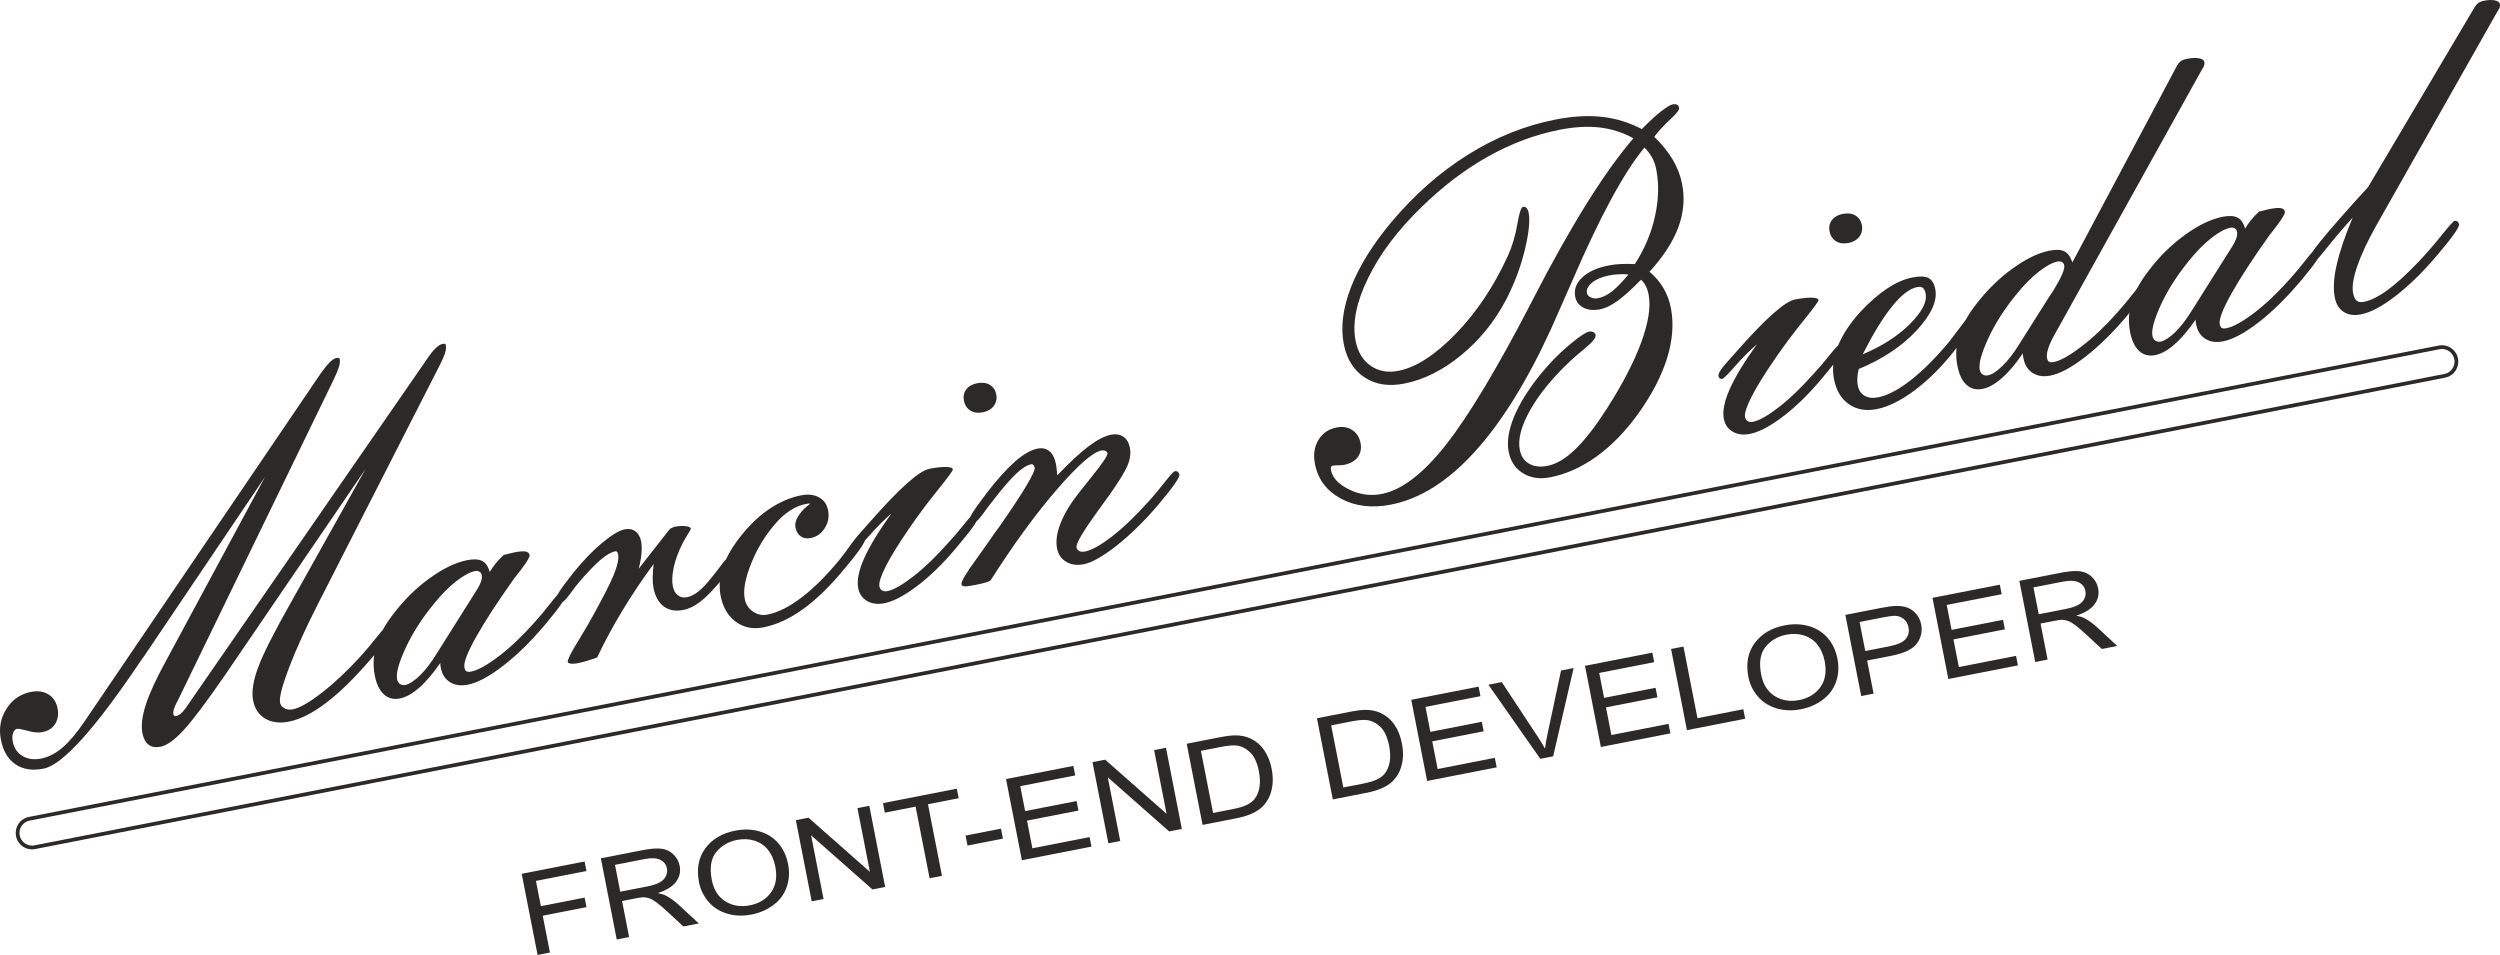 <?xml version="1.0" encoding="UTF-8"?>
<!DOCTYPE svg PUBLIC "-//W3C//DTD SVG 1.1//EN" "http://www.w3.org/Graphics/SVG/1.1/DTD/svg11.dtd">
<!-- Creator: CorelDRAW 2017 -->
<svg xmlns="http://www.w3.org/2000/svg" xml:space="preserve" width="165.88mm" height="63.364mm" version="1.1" style="shape-rendering:geometricPrecision; text-rendering:geometricPrecision; image-rendering:optimizeQuality; fill-rule:evenodd; clip-rule:evenodd"
viewBox="0 0 21521.19 8220.77"
 xmlns:xlink="http://www.w3.org/1999/xlink">
 <defs>
  <style type="text/css">
   <![CDATA[
    .str0 {stroke:#2B2A29;stroke-width:32.43;stroke-miterlimit:22.926}
    .fil1 {fill:none}
    .fil0 {fill:#2B2A29;fill-rule:nonzero}
   ]]>
  </style>
 </defs>
 <g id="Warstwa_x0020_1">
  <g id="_849795056">
   <path class="fil0" d="M2282.26 4104.38l-1046.84 1551.68 -19.03 25.73c-396.79,591.48 -677.07,902.89 -841.38,935.03 -97.4,19.06 -177.57,6.54 -241.87,-37.29 -64.3,-43.84 -106.24,-114.05 -125.29,-211.45 -19.06,-97.4 -3.32,-185.77 47.2,-265.14 49.73,-79.88 120.63,-128.84 210.75,-146.46 59.62,-11.66 110.58,-4.44 151.37,21.29 41.33,24.94 67.91,65.83 78.79,121.49 9.85,50.34 2.66,94.41 -20.94,132.04 -23.6,37.64 -59.58,61.19 -108.6,70.77 -35.11,6.88 -77.74,3.52 -127.33,-10.86 -49.46,-13.71 -80.15,-19.41 -92.09,-17.07 -15.22,2.97 -27.32,14.98 -34.17,36.26 -7.63,20.76 -8.26,45.64 -2.7,74.15 10.89,55.65 38.91,96.94 83.31,123.34 45.16,26.93 98.87,34.32 161.16,22.13 62.94,-12.31 124.78,-44.36 184.31,-95.22 60.06,-51.65 124.2,-128.17 192.96,-230.35l2002.45 -2950.68c7.6,-10.43 17.18,-24.68 28.37,-41.32 57.15,-80.66 100.9,-124.29 132.02,-130.37 9.95,-1.95 17.49,-2.05 21.98,-0.18 4.5,1.87 7.27,5.46 8.17,10.09 3.37,17.23 0.62,38.4 -6.62,64.58 -7.94,26.31 -22.25,62.15 -43.23,106.14l-1350.6 2780.52c-1.06,1.58 -2.66,3.96 -4.79,7.14 -21.64,44.14 -31.16,76.26 -27.28,96.14 1.43,7.29 3.92,12.99 7.08,15.11 3.3,2.8 8.99,3.75 16.28,2.32 14.57,-2.85 27.04,-9.42 39,-18.63 11.16,-9.76 25.92,-25.7 42.83,-48.28l2053.65 -2970.31c3.74,-5.57 10.66,-15.85 20.25,-30.11 55.96,-83.19 101.44,-128.52 136.55,-135.4 10.6,-2.08 17.36,-2.71 21.72,-1.49 4.36,1.21 7.25,5.45 8.42,11.4 3.37,17.23 1.83,37.48 -5.15,61.56 -6.19,24.6 -21.3,59.87 -44.67,105.72l-1047.63 2053.99c-108.94,213.24 -193.01,398.91 -252.99,556.48 -59.99,157.57 -85.16,257.42 -76.74,300.49 4.02,20.54 16.14,36.74 37.53,47.68 20.88,11.74 44.82,14.63 71.98,9.33 58.3,-11.4 141.26,-58.59 249.4,-142.35 108.12,-83.75 219.65,-188.8 334.7,-314.49 42.97,-47.61 89.82,-103.56 141.2,-167.95 51.38,-64.39 82.63,-98.03 94.55,-100.37 8.63,-1.69 17.22,0.08 23.81,5.67 7.27,5.46 12.14,12.77 14.21,23.35 4.8,24.53 -52.09,106.5 -170.11,245.16l-21.42 24.14c-134.38,156.98 -260.28,279.98 -378.24,369.78 -117.28,89.66 -224.36,143.63 -321.77,162.68 -80.17,15.69 -147.9,6.93 -203.78,-25.49 -55.33,-33.2 -90.21,-84.85 -104.21,-156.4 -14.13,-72.23 -0.21,-166.43 41.97,-281.31 42.2,-114.88 134.73,-299.44 278.93,-553.97l647.72 -1158.53 -1215.03 1781.99c-152.26,220.34 -267.85,375.01 -347.13,462.07 -79.82,87.85 -147.28,136.81 -202.93,147.7 -43.06,8.42 -77.21,2.71 -103.06,-16.98 -25.87,-19.71 -44.14,-53.28 -53.21,-99.67 -12.7,-64.92 -2.57,-146.71 29.1,-245.08 31.8,-97.71 88.18,-220.87 169.32,-368.82l857.8 -1593.12zm1476.32 1523.15l354.3 -562.51c12.93,-21.8 22.68,-42.28 29.13,-62.11 6.31,-20.5 7.71,-37.97 4.59,-53.88 -2.45,-12.58 -9.17,-22.28 -19.88,-27.75 -10.17,-6.27 -23.53,-7.77 -38.77,-4.79 -44.4,8.68 -98.42,38.51 -163.51,89.08 -64.29,51.09 -127.97,115.82 -191.07,194.21 -102.62,126 -183.78,252.64 -242.18,379.63 -58.4,126.99 -82.86,216.38 -72.76,268.07 3.63,18.54 11.78,32.08 25.12,40.49 13.47,9.06 28.41,11.64 44.98,8.39 35.12,-6.86 77.19,-34.35 126.39,-81.81 49.05,-48.12 96.72,-110.41 143.65,-187.02zm31.97 79.06c-63.27,91.48 -123.56,163.12 -182.41,213.84 -58.75,51.39 -113.95,82.14 -165.64,92.24 -54.33,10.64 -100.61,-0.95 -138.34,-35.52 -37.72,-34.59 -63.44,-88.72 -77.82,-162.26 -16.98,-86.8 -12.65,-173.63 13.54,-261.31 25.66,-86.87 74.89,-176.3 146.92,-268.81 91.87,-121.16 196.23,-224.12 313.23,-308.22 116.34,-83.98 224.59,-135.43 322.65,-154.61 55.66,-10.89 98.82,-8.32 128.68,7.16 29.85,15.49 51.83,46.97 64.6,94.67 14.4,-24.83 31.73,-48.85 51.56,-74.06 19.97,-24.53 42.71,-48.94 69.02,-72.65 10.61,-2.08 25.71,-5.72 44.67,-10.81 18.95,-5.07 33.39,-8.59 42.01,-10.28 45.72,-8.94 78.83,-11.99 99.47,-8.46 20.51,2.88 32.91,13.51 36.16,30.07 3.1,15.91 -20.11,55.53 -69.23,120.87 -26.89,34.83 -48.33,62.42 -64.3,82.75 -141.45,198.25 -249.8,365.29 -325.84,500.55 -76.05,135.25 -109.77,223.03 -101.61,264.77 3.24,16.55 8.89,27.83 17.33,32.38 8.59,5.19 22.48,5.9 41.7,2.15 56.98,-11.14 135.81,-54.76 237.02,-131.66 100.56,-76.77 203.85,-174.71 309.21,-293.68 44.16,-48.54 90.88,-105.15 140.39,-168.49 49.52,-63.34 80.24,-96.18 91.52,-98.38 9.26,-1.82 17.22,0.06 24.47,5.54 7.12,4.79 11.47,12.88 13.54,23.48 4.53,23.18 -53.95,107.54 -175.98,253.87l-8.39 9.89c-121.22,143.4 -241.41,260.46 -359.75,351.72 -118.36,91.25 -219.34,144.71 -302.15,160.92 -59.63,11.66 -110.58,4.42 -152.85,-21.71 -41.59,-26.26 -68.16,-67.15 -79.05,-122.8 -2.21,-11.27 -4.02,-20.54 -4.39,-25.96 -0.51,-6.11 -0.35,-12.33 0.06,-17.22zm1969.14 -1144.62c1.88,-4.49 7.19,-8.96 17.14,-14.35 9.95,-5.38 19.51,-9.33 29.84,-12.73 35.78,-7.01 67.71,-9.11 95.23,-5.55 27.53,3.57 42.58,10.24 44.53,20.19 1.04,5.29 -7.9,22.87 -26.83,52.71 -18.93,29.83 -34.26,56.92 -46.15,80.57 -35.65,70.94 -60.3,138.35 -73.95,202.26 -13.64,63.88 -16.11,118.02 -7.3,163.08 6.6,33.8 20.54,59.26 43.11,76.17 21.9,17.05 47.82,22.98 77.65,17.15 32.45,-6.34 65.62,-23.16 98.97,-49.64 34,-26.6 73.25,-68.66 118.52,-125.67 19.95,-24.55 44.18,-55.41 72.54,-93.3 34.24,-46.6 56.85,-71.65 68.11,-73.86 10.6,-2.08 19.2,-0.32 25.66,4.61 5.67,4.4 10.79,13.03 14.32,24.03 2.34,11.92 -2.1,27.92 -12.65,47.87 -11.08,20.75 -35.43,54.4 -74.83,102.7 -77.86,94.33 -142.49,161.32 -192.7,200.03 -50.21,38.71 -99.83,62.86 -148.85,72.45 -67.59,13.22 -123.29,2.79 -168.3,-30.36 -44.47,-33.95 -74.04,-86.64 -88.3,-159.53 -5.05,-25.84 -7.56,-56.29 -6.89,-91.52 0.67,-35.21 3.62,-72.94 8.56,-114.49 -96.28,130.28 -185.81,263.36 -267.41,398.33 -81.61,134.97 -154.87,270.38 -219.66,406.86 -32.76,11.91 -63.11,21.98 -91.09,30.2 -27.96,8.23 -53.54,14.61 -76.73,19.14 -24.52,4.8 -44.25,5.9 -59.86,3.45 -14.96,-2.57 -23.4,-7.11 -24.96,-15.06 -3.37,-17.23 24.81,-73.64 83.73,-169.79 35.07,-59.81 64.27,-107.49 86.67,-144.21 111.93,-198 185.35,-339.62 221.05,-424.34 35.57,-85.38 49.63,-147.28 42.1,-185.71 -2.34,-11.94 -5.23,-19.62 -9.45,-23.6 -4.22,-4 -9.24,-5.09 -15.85,-3.79 -33.8,6.62 -74.68,29.75 -122.51,70.06 -47.83,40.31 -108.47,103.08 -181.52,186.84 -21.82,25.6 -48.19,59.64 -79.08,102.14 -37.95,52.14 -64.29,79.3 -78.87,82.15 -9.93,1.95 -19.32,-0.34 -27.91,-5.54 -8.72,-5.86 -13.71,-13.83 -15.79,-24.43 -2.45,-12.58 6.79,-35.72 27.83,-68.74 21.07,-33.01 60.34,-85.41 117.18,-157.06 82.93,-103.57 165.77,-189.95 248.68,-258.45 82.9,-68.49 147.55,-107.28 193.93,-116.35 36.44,-7.12 67.13,-1.43 92.08,17.07 24.94,18.51 41.63,47.58 49.16,86 5.57,28.49 6.75,62.65 3.27,101.17 -2.67,39.04 -11.07,84.03 -23.86,134.68l261.44 -333.87zm1216.53 -226.95c-4.89,-0.42 -11.12,-0.57 -17.87,0.06 -6.76,0.64 -16.04,2.45 -29.3,5.03 -40.41,7.91 -81,25.47 -123.87,52.44 -42.22,26.83 -83.42,62.4 -122.93,106.58 -93.92,107.11 -165.78,225.05 -216.38,353.27 -51.25,128.35 -69.41,228.89 -54.91,303.1 9.07,46.37 32.76,83.02 70.92,109.27 38.14,26.25 79.69,34.63 124.73,25.82 90.78,-17.76 189.08,-67.26 295.62,-148.63 106.53,-81.37 215.82,-190.81 328.55,-328.42 29.28,-36.68 63.64,-82.6 102.4,-137.67 44.07,-59.51 71.75,-90.39 84.99,-92.98 9.28,-1.82 17.2,0.08 24.47,5.54 7.14,4.79 11.47,12.9 13.54,23.48 3.23,16.57 -9.87,48.03 -38.79,93.58 -29.72,45.03 -75.25,104.14 -136.07,176.58 -125.37,153.84 -246.48,273.17 -363.36,357.92 -116.21,84.64 -231.62,138.19 -346.91,160.73 -90.77,17.75 -169.61,1.53 -237.19,-48.54 -67.58,-50.07 -110.95,-124.13 -130.13,-222.19 -17.5,-89.46 -7.45,-182.21 30.29,-277.65 37.74,-95.42 103.97,-196.44 198.55,-303.68 68.92,-76.77 143.32,-139.46 222.58,-187.99 79.24,-48.52 159.62,-80.75 241.11,-96.69 60.3,-11.79 111.64,-6.01 154.04,17.35 42.4,23.35 68.2,60.26 78.18,111.28 10.89,55.65 1.66,106.98 -28.45,153.47 -29.33,47 -69.83,75.56 -121.51,85.67 -33.8,6.62 -62.24,1.87 -85.46,-14.92 -23.11,-16.11 -38.36,-41.33 -44.97,-75.13 -6.1,-31.12 1.86,-64.34 24.38,-100.39 22.54,-36.04 57.51,-71.77 103.73,-106.27zm1321.39 -886.52c-7.12,-36.44 -0.36,-68.72 20.42,-96.16 20.76,-27.47 52.35,-45.33 94.09,-53.49 42.4,-8.29 79.06,-3.78 108.64,13.83 29.58,17.61 47.99,44.94 55.13,81.39 7.51,38.43 0.36,72.16 -20.95,100.41 -21.29,28.26 -52.75,46.78 -93.83,54.81 -43.06,8.42 -79.18,3.11 -108.24,-15.28 -29.05,-18.4 -47.73,-47.08 -55.26,-85.5zm-623.73 971.55c-64.05,55.88 -127.35,119.17 -189.2,189.73 -61.87,70.57 -98.84,106.7 -110.1,108.9 -7.95,1.56 -15.09,0.21 -21.43,-4.07 -5.55,-3.72 -9.5,-9.82 -11.05,-17.79 -4.01,-20.54 14.27,-53.69 54.18,-99.33l1.6 -2.37 102.05 -114.88c124.39,-141.27 227.98,-248.22 310.63,-321.49 82.01,-73.13 145.48,-114.43 189.86,-123.11 58.3,-11.4 106.13,-16.63 142.79,-15.56 37.21,0.29 57.18,7.38 59.63,19.98 1.82,9.28 -41.59,68.67 -129.58,178.07 -88.64,109.51 -169.32,217.48 -242.6,324.67 -93.26,135.18 -161.12,245.44 -204.38,330.26 -43.13,85.49 -62.03,143.53 -55.93,174.67 3.23,16.57 11.13,28.79 22.74,35.44 12.42,7.2 27.91,8.99 45.8,5.5 54.32,-10.63 129.84,-53.61 225.89,-128.81 96.69,-75.33 196.15,-171.83 299.78,-289.08 40.97,-43.77 85.81,-95.9 133.86,-156.19 47.51,-59.51 76.51,-90.64 85.12,-92.32 7.94,-1.56 15.23,0.47 22.48,5.92 7.25,5.47 11.34,12.23 12.77,19.51 4.92,25.18 -44.12,98.06 -148.03,220.88l-35.55 43.41c-110.85,133.13 -222.8,243.08 -335.3,329.06 -113.17,86.11 -208.57,136.42 -287.42,151.85 -56.98,11.14 -106.33,4.97 -148.2,-19.18 -41.21,-24.26 -67,-61.17 -76.6,-110.21 -12.96,-66.26 4.62,-152.24 51.93,-258.49 47.33,-106.24 125.44,-234.35 234.26,-384.96zm852.48 577.57c-10.5,6.18 -25.22,11.81 -42.72,17.29 -17.49,5.49 -47.71,12.78 -90.78,21.2 -43.72,8.56 -73.94,12.4 -89.27,11.26 -16.02,-0.99 -24.61,-6.18 -26.69,-16.79 -4.54,-23.18 39.87,-98.6 133.35,-225.56 62.21,-86.47 112.82,-158.27 151.2,-215.32l38.74 -51.6c212.07,-304.95 314.09,-476.25 306.83,-513.35 -3.66,-11.66 -7.86,-19.1 -12.87,-23.61 -5.01,-4.53 -9.51,-6.4 -14.82,-5.36 -36.44,7.12 -79.44,33.42 -128.9,79.54 -49.44,46.14 -116.91,123.32 -201.43,232.7 -21.58,26.93 -47.26,60.85 -77.09,101.77 -38.9,54.37 -66.17,83.8 -81.4,86.78 -9.28,1.82 -17.88,0.04 -26.47,-5.15 -8.58,-5.2 -13.44,-12.51 -15.13,-21.12 -3.63,-18.54 32.36,-77.18 108.51,-176.69 15.85,-20.98 28.49,-37.21 36.37,-49.75 90.65,-116.8 171.41,-206.88 243.57,-270.53 72.28,-62.96 137.19,-100.44 194.17,-111.59 41.08,-8.03 75.6,-0.34 102.78,22.55 27.83,22.77 46.47,61.77 57.1,116.09 1.82,9.29 3.23,20.01 4.5,33.52 1.13,12.84 3.57,32.32 5.72,57.36 110.36,-114.46 201.15,-198.94 273.27,-252.25 71.33,-53.87 135.15,-86.3 190.79,-97.19 41.08,-8.03 76.68,-1.92 105.32,17.93 28.65,19.85 47.19,51.31 55.48,93.71 9.2,47.03 2.63,97.85 -19.71,152.44 -22.34,54.58 -75.55,141.34 -160.24,260.4 -22.12,31.16 -54.22,74.59 -95.36,131.48 -128.92,177.92 -190.26,282.79 -184.18,313.94 2.72,13.91 11.01,24.66 24.11,31.75 13.6,6.28 29.75,7.93 49.63,4.03 56.97,-11.14 134.49,-54.5 233.71,-131.01 98.56,-76.36 200.52,-174.05 306.56,-293.16 45.47,-48.79 92.85,-105.53 142.38,-168.88 49.52,-63.33 79.58,-96.05 91.51,-98.37 9.28,-1.82 16.54,0.19 22.9,4.46 6.46,4.93 11.46,12.9 15.11,24.56 4.53,23.18 -53.95,107.54 -175.03,251.6l-7.73 9.78c-120.42,140.49 -239.94,257.43 -357.9,350.66 -118.76,92.71 -212.2,146.07 -282.43,159.81 -58.29,11.4 -108.45,4.7 -151.25,-20.64 -42.79,-25.33 -68.97,-64.23 -79.08,-115.92 -12.18,-62.27 -1.56,-134.53 30.97,-217.94 32.66,-82.73 86.25,-170.96 160.8,-264.64 23.56,-30.75 55.65,-70.73 97.16,-122.19 100.24,-124.16 148.86,-195.59 145.36,-213.49 -1.82,-9.26 -8,-16.32 -18.45,-20.46 -9.9,-4.94 -21.82,-6.05 -34.41,-3.58 -74.21,14.52 -201.65,126.11 -382.87,335.6 -181.87,209.62 -372.18,471.1 -571.7,783.91zm5492.65 -2635.24c-28.71,-2.63 -56.93,-2.63 -84.2,-1.41 -27.28,1.21 -54.83,4.54 -83.33,10.11 -60.95,11.92 -109.89,32.5 -145.5,61.48 -36.13,29.78 -50.95,59.49 -44.86,90.64 3.11,15.91 14.44,28.13 33.34,36.82 19.68,9.21 40.06,11.42 61.92,7.14 40.43,-7.9 80.62,-27.47 120.61,-58.67 40.52,-32.01 87.47,-80.4 142.03,-146.1zm137.15 -1092.38c-176.33,213.33 -383.57,595.76 -621.57,1147.92 -79.95,182.11 -140.91,320.61 -183.01,414.84 -207.41,451.92 -426.69,804.37 -657.74,1058.01 -231.07,253.63 -471.21,404.47 -719.66,453.06 -164.31,32.15 -308.03,14.86 -431.15,-51.87 -122.98,-66.06 -197.49,-165.68 -223.28,-297.52 -15.43,-78.84 -5.47,-147.51 29.19,-205.88 34.68,-58.38 86.74,-94.7 156.3,-108.31 53,-10.37 98.39,-3.43 135.62,21.61 37.9,24.92 61.7,62.22 71.3,111.26 9.33,47.69 0.8,88.57 -24.22,122.37 -25.7,33.9 -66.05,56.24 -119.71,66.74 -9.28,1.82 -24.91,2.82 -46.89,2.98 -21.96,0.18 -38.92,1.43 -50.86,3.76 -7.02,2.75 -11.68,7.1 -13.29,12.91 -1.62,5.83 -1.13,15.36 1.34,27.96 12.57,64.26 64.49,118.76 155.14,163.64 90.64,44.86 184.59,57.45 281.33,38.52 172.25,-33.69 355.97,-174.19 551.64,-422.28 195.01,-247.96 440.62,-655.77 734.7,-1223.71l10.42 -20.62c328.94,-639.43 619.01,-1104.78 869.68,-1395.25 -93.13,-50.59 -190.57,-81.05 -291.95,-92.87 -102.03,-11.69 -216.31,-5.15 -342.86,19.6 -210.02,41.08 -414.52,117.54 -614.25,228.83 -200.27,112.09 -391.93,257.6 -575.54,437.27 -204.74,198.27 -357.59,401.52 -459.22,609.88 -101.78,207.71 -138.02,388.15 -108.07,541.19 18.66,95.41 61.51,166.82 129.23,214.11 67.72,47.29 147.63,61.92 239.72,43.92 151.73,-29.68 316.63,-136.23 494.55,-320.31 178.6,-184.2 327.57,-407.33 447.03,-668.71 38.36,-85.24 65.23,-176.47 81.53,-272.53 16.17,-96.72 32.53,-146.68 49.09,-149.93 11.92,-2.34 21.56,1.27 30.27,10.59 8.58,8.64 14.61,21.9 17.84,38.47 13.48,68.89 2.7,175.58 -32.33,320 -34.9,145.1 -88.2,287.61 -160.44,428.31 -98.64,188.51 -227.73,347.91 -387.18,478.83 -158.76,130.82 -323.01,212.46 -491.3,245.39 -133.19,26.05 -246.7,8.36 -340.59,-53.08 -94,-62.09 -153.97,-157.69 -179.25,-286.88 -28.63,-146.42 -7.55,-309.45 62.33,-490.27 70.01,-180.17 186.25,-366.63 347.27,-559.79 198.67,-236.28 418.08,-429.85 658.36,-580.04 240.81,-150.98 492.14,-251.72 753.85,-302.92 148.41,-29.04 283.09,-36.81 402.72,-23.07 119.5,13.09 233.09,48.65 341.15,105.24 61.3,-62.88 115.4,-113.37 163.1,-150.91 47.69,-37.52 81.54,-57.9 102.08,-61.92 15.91,-3.1 28.46,-2.13 37.73,2.95 9.77,4.28 15.69,13.43 18.28,26.69 3.23,16.57 -21.93,49.69 -75.62,98.72 -53.57,49.69 -100.12,100.07 -138.46,150.23 67.91,65.82 120.85,132.5 159.89,198.48 39.04,65.97 65.75,135.72 79.88,207.93 24.24,123.9 13.52,248.45 -32.28,372.97 -46.49,124.65 -128.84,252.21 -248.42,382.91 50.26,42.45 90.45,89.62 120.42,140.86 29.97,51.22 51.3,107.59 63.49,169.88 26.04,133.16 15.5,276.24 -31.49,429.9 -47.65,153.77 -129.88,313.63 -248.15,479.15 -108.68,151.28 -227.69,274.31 -357.19,368.42 -129.61,93.45 -263.6,154.07 -402.06,181.14 -89.46,17.5 -167.39,5.9 -233.82,-34.74 -66.43,-40.66 -107.48,-102.81 -123.67,-185.62 -16.46,-84.15 -1.35,-182.72 44.55,-296.26 46.42,-114.34 122.27,-236.48 226.76,-366.98 79.32,-97.38 161.89,-181.63 247.59,-253.43 86.25,-72.58 144,-111.41 173.82,-117.23 13.9,-2.72 26.61,-1.08 36.64,4.53 10.57,4.81 17.16,13.84 19.36,25.1 4.41,22.52 -26.6,60.93 -92.37,115.05 -52.21,42.55 -95.12,79.83 -127.69,110.29 -152.08,143.95 -266.41,283.93 -343.51,420.77 -77.1,136.84 -107.11,250.71 -89.49,340.82 10.89,55.65 37.33,95.88 80,120.55 42.66,24.68 95.46,30.84 159.06,18.41 76.2,-14.91 155.7,-62.09 237.86,-141.45 82.83,-79.49 173.47,-196.28 272.12,-349.71 135.94,-212.32 234.72,-403.62 297.14,-573.37 62.29,-170.4 82.98,-307.21 62.64,-411.22 -5.58,-28.5 -13.8,-53.02 -24.7,-73.59 -10.24,-20.71 -24.07,-38.64 -40.57,-52.6 -81.37,83.32 -149.29,144.06 -202.94,182.76 -53.66,38.7 -103.27,62.86 -148.33,71.67 -55.65,10.89 -103.3,6.45 -142.93,-13.31 -39.65,-19.76 -63.74,-51.51 -72.03,-93.92 -12.18,-62.27 7.91,-117.8 60.82,-167.36 52.91,-49.56 129.44,-83.79 229.48,-103.36 31.15,-6.08 64.79,-9.93 101.61,-11.61 36.82,-1.7 77.32,-2.06 121.8,0.25 83.84,-130.58 141.08,-266.98 172.8,-410.77 31.85,-143.13 35.74,-278.03 10.99,-404.57 -7.4,-37.77 -18.64,-70.64 -34.67,-99.85 -16.04,-29.2 -38.27,-58.55 -66.76,-88.05zm1593.17 720.9c-7.14,-36.44 -0.38,-68.71 20.41,-96.16 20.77,-27.45 52.35,-45.33 94.09,-53.49 42.41,-8.29 79.06,-3.78 108.64,13.84 29.59,17.59 48,44.94 55.13,81.39 7.52,38.42 0.36,72.16 -20.94,100.39 -21.3,28.26 -52.76,46.78 -93.84,54.81 -43.06,8.43 -79.18,3.13 -108.24,-15.28 -29.05,-18.38 -47.73,-47.07 -55.24,-85.5zm-623.75 971.57c-64.05,55.88 -127.34,119.15 -189.2,189.72 -61.86,70.58 -98.84,106.71 -110.08,108.9 -7.97,1.56 -15.1,0.21 -21.43,-4.06 -5.55,-3.74 -9.5,-9.83 -11.05,-17.79 -4.02,-20.54 14.27,-53.69 54.18,-99.33l1.6 -2.37 102.04 -114.9c124.39,-141.27 227.98,-248.22 310.65,-321.48 82,-73.13 145.46,-114.44 189.85,-123.12 58.3,-11.4 106.13,-16.63 142.8,-15.56 37.2,0.3 57.16,7.4 59.63,19.98 1.82,9.29 -41.61,68.67 -129.58,178.07 -88.65,109.53 -169.34,217.48 -242.61,324.67 -93.26,135.19 -161.11,245.45 -204.37,330.26 -43.13,85.49 -62.04,143.53 -55.94,174.68 3.24,16.55 11.13,28.78 22.74,35.44 12.42,7.19 27.91,8.99 45.8,5.49 54.33,-10.63 129.84,-53.61 225.89,-128.81 96.69,-75.33 196.15,-171.81 299.78,-289.08 40.97,-43.77 85.81,-95.89 133.86,-156.19 47.52,-59.51 76.52,-90.64 85.12,-92.31 7.95,-1.56 15.23,0.45 22.48,5.92 7.25,5.46 11.34,12.22 12.77,19.51 4.93,25.18 -44.11,98.06 -148.03,220.88l-35.55 43.41c-110.85,133.13 -222.79,243.08 -335.29,329.06 -113.18,86.11 -208.58,136.41 -287.44,151.83 -56.98,11.14 -106.33,4.98 -148.2,-19.16 -41.21,-24.27 -67,-61.19 -76.59,-110.21 -12.96,-66.26 4.62,-152.25 51.92,-258.49 47.33,-106.26 125.46,-234.35 234.26,-384.96zm875.58 213.95c-7.12,26.86 -11.08,52.39 -12.36,77.4 -1.43,24.37 -0.05,45.42 3.44,63.31 8.17,41.74 27.76,71.62 58.81,89.61 31.02,18.01 70.46,22.68 116.84,13.61 81.49,-15.94 175.71,-65.32 281.85,-148.69 106.14,-83.36 215.44,-192.79 329.08,-329.21 28.62,-36.55 63.64,-82.62 105.05,-138.17 41.28,-56.23 68.01,-84.85 79.28,-87.06 10.6,-2.08 19.06,-0.99 24.87,4.09 6.47,4.92 11.47,12.9 15,23.88 2.84,14.58 -9.59,42.46 -37.7,85.11 -28.11,42.65 -77.78,108.77 -150.07,199.95 -107.68,135.25 -220.15,246 -337.31,332.88 -117.8,87.02 -224.47,139.53 -321.87,158.58 -92.75,18.15 -172.53,4.16 -239.33,-41.93 -66.8,-46.08 -109.8,-118.17 -129.1,-216.87 -17.24,-88.13 -6.51,-181.04 32.03,-279.37 38.55,-98.34 103.04,-197.64 193.64,-297.22 80.19,-85.86 157.81,-153.31 232.69,-203.04 74.9,-49.74 147.19,-81.07 216.74,-94.68 62.29,-12.18 107.96,-10.79 137.68,4.03 29.87,15.48 49.86,47.34 59.45,96.36 19.56,100.05 -33.76,217.79 -159.19,353.77 -125.43,135.98 -292.07,247.67 -499.51,333.65zm33.77 -126.3c167.79,-70.66 303.47,-157.72 407.04,-261.22 103.45,-104.17 148.43,-190.7 134.71,-260.92 -4.8,-24.52 -12.93,-41.5 -24.29,-50.29 -10.56,-8.25 -27.49,-10.44 -49.35,-6.16 -64.93,12.7 -136.67,68 -215.73,166.7 -79.19,98.04 -163.06,235.52 -252.38,411.88zm1347.69 -87.51l258.44 -408.94c7.47,-11.11 18.12,-26.93 33.04,-49.12 70.53,-114.24 102.22,-187.84 95.88,-220.31 -2.47,-12.6 -9.19,-22.28 -19.23,-27.89 -10.83,-6.12 -24.18,-7.64 -39.43,-4.66 -44.4,8.69 -98.41,38.52 -162.84,88.95 -64.95,51.23 -128.65,115.96 -191.08,194.22 -103.27,126.13 -183.78,252.63 -242.18,379.62 -58.38,126.99 -82.86,216.39 -72.76,268.07 3.63,18.55 11.78,32.1 25.13,40.5 12.79,9.17 28.41,11.64 44.97,8.39 35.12,-6.86 77.21,-34.35 126.26,-82.48 49.18,-47.46 96.85,-109.76 143.79,-186.36zm31.16 78.52c-62.48,92.02 -122.76,163.67 -181.62,214.38 -58.75,51.39 -113.95,82.14 -165.64,92.24 -54.32,10.63 -100.61,-0.95 -138.34,-35.54 -37.7,-34.58 -63.43,-88.7 -77.95,-162.91 -16.85,-86.13 -12.64,-173.64 13.67,-260.65 25.66,-86.87 74.9,-176.3 146.92,-268.81 93.19,-121.42 198.22,-224.51 314.57,-308.49 117,-84.1 222.61,-135.03 317.34,-153.56 56.98,-11.16 100,-9.24 129.21,6.37 29.06,14.95 51.7,46.29 68.04,94.68l897.28 -1686.83c10.02,-19.15 21.6,-33.8 34.07,-43.81 12.49,-10 30.4,-16.94 52.26,-21.21 41.74,-8.16 76.44,-10.15 104.89,-5.4 28.44,4.76 44.16,14.76 47.13,30 2.08,10.6 1.91,20.27 -0.52,29 -2.3,9.38 -9.24,23.13 -22.03,42.14l-1252.77 2253.71c-30.93,52.83 -52.97,98.42 -66.12,136.76 -12.47,38.21 -17.09,67.32 -12.95,88.52 3.24,16.57 9.55,27.71 17.99,32.25 7.93,5.33 21.82,6.05 41.7,2.15 56.99,-11.14 135.68,-55.42 236.24,-132.19 100.55,-76.75 203.96,-174.03 309.34,-293.02 44.03,-49.2 90.87,-105.14 140.39,-168.48 49.52,-63.34 80.24,-96.19 91.51,-98.39 9.28,-1.8 17.22,0.08 24.47,5.54 7.12,4.8 11.47,12.9 13.53,23.5 4.54,23.18 -53.93,107.54 -175.97,253.86l-8.38 9.9c-121.63,144.85 -242.22,263.37 -360.57,354.63 -118.89,92.04 -218.42,145.9 -299.91,161.85 -59.63,11.66 -110.58,4.42 -152.96,-22.37 -42.39,-26.78 -68.57,-69.14 -79.71,-126.12 -2.34,-11.92 -4.01,-20.54 -4.51,-26.62 -0.38,-5.44 -0.88,-11.52 -0.6,-17.09z"/>
   <path class="fil0" d="M18869.37 2671.8l354.3 -562.52c12.93,-21.8 22.68,-42.27 29.13,-62.11 6.29,-20.5 7.71,-37.97 4.59,-53.87 -2.47,-12.6 -9.19,-22.29 -19.88,-27.76 -10.17,-6.27 -23.53,-7.77 -38.78,-4.79 -44.4,8.68 -98.41,38.51 -163.5,89.08 -64.29,51.09 -127.99,115.82 -191.07,194.21 -102.62,126 -183.79,252.64 -242.18,379.63 -58.4,126.99 -82.86,216.38 -72.76,268.07 3.62,18.55 11.77,32.08 25.12,40.49 13.45,9.06 28.41,11.64 44.98,8.41 35.11,-6.88 77.19,-34.37 126.38,-81.83 49.07,-48.12 96.72,-110.41 143.66,-187.01zm31.97 79.05c-63.27,91.48 -123.56,163.12 -182.43,213.85 -58.75,51.38 -113.95,82.12 -165.63,92.24 -54.33,10.63 -100.63,-0.96 -138.34,-35.54 -37.72,-34.59 -63.44,-88.72 -77.83,-162.26 -16.97,-86.8 -12.64,-173.63 13.54,-261.31 25.68,-86.87 74.9,-176.29 146.92,-268.81 91.87,-121.16 196.24,-224.12 313.24,-308.22 116.34,-83.98 224.59,-135.43 322.65,-154.61 55.65,-10.89 98.81,-8.32 128.66,7.16 29.85,15.49 51.83,46.97 64.61,94.67 14.4,-24.82 31.72,-48.85 51.56,-74.06 19.95,-24.53 42.71,-48.94 69.02,-72.65 10.6,-2.08 25.71,-5.72 44.67,-10.81 18.95,-5.07 33.39,-8.59 42.01,-10.28 45.71,-8.94 78.83,-11.97 99.46,-8.46 20.51,2.88 32.93,13.52 36.16,30.07 3.11,15.91 -20.1,55.53 -69.23,120.87 -26.89,34.83 -48.31,62.42 -64.3,82.75 -141.45,198.25 -249.8,365.29 -325.83,500.55 -76.05,135.25 -109.79,223.03 -101.61,264.77 3.23,16.57 8.87,27.83 17.33,32.38 8.59,5.19 22.47,5.92 41.69,2.15 56.99,-11.14 135.82,-54.76 237.03,-131.66 100.55,-76.77 203.83,-174.71 309.21,-293.68 44.16,-48.54 90.87,-105.15 140.39,-168.49 49.52,-63.34 80.24,-96.18 91.52,-98.38 9.26,-1.82 17.2,0.06 24.47,5.54 7.12,4.79 11.47,12.9 13.54,23.48 4.53,23.18 -53.96,107.54 -175.98,253.87l-8.39 9.89c-121.22,143.4 -241.41,260.46 -359.77,351.72 -118.35,91.25 -219.34,144.71 -302.15,160.92 -59.63,11.66 -110.58,4.42 -152.83,-21.71 -41.59,-26.26 -68.16,-67.14 -79.05,-122.8 -2.21,-11.27 -4.02,-20.54 -4.4,-25.96 -0.51,-6.11 -0.35,-12.33 0.08,-17.22zm1351.43 -877.27c-71.98,78.74 -147.02,166.34 -225.02,263.45 -77.21,97.65 -122.55,147.11 -135.81,149.71 -7.95,1.56 -13.77,-0.05 -18.9,-5.24 -5.14,-5.19 -8.81,-13.42 -11.14,-25.34 -4.02,-20.54 34.35,-81.02 115.82,-181.56 80.79,-100.42 216.89,-255.68 408.43,-465.12l909.6 -1535.84c12.81,-22.46 25.45,-38.7 38.21,-47.38 11.95,-9.21 27.87,-15.76 47.74,-19.64 37.09,-7.27 69.15,-8.72 94.94,-3.45 25.79,5.28 40.18,15.54 43.16,30.76 2.08,10.61 1.89,20.27 -1.05,29.8 -3.09,8.85 -10.69,22.72 -23.48,41.74l-1039.82 1837.16c-74.46,132.88 -129.36,249.55 -163.41,349.76 -34.19,99.56 -46.04,176.17 -35.67,229.18 6.34,32.45 16.85,54.48 30.96,66.84 14.66,11.59 34.63,15.26 60.47,10.2 59.63,-11.66 127.42,-44.88 203.26,-100.3 75.96,-54.75 165.29,-136.2 268.08,-243.68 65.56,-69.22 131.28,-144.69 197.71,-227.15 65.75,-82.35 103,-124.03 112.28,-125.85 10.6,-2.06 18.54,-0.18 24.87,4.09 6.46,4.93 11.47,12.9 15.13,24.55 4.54,23.2 -55.14,108.47 -177.96,254.26l-8.39 9.89c-121.2,143.41 -240.08,260.22 -357.77,351.35 -117.02,90.99 -217.35,144.32 -300.16,160.51 -59.63,11.66 -109.12,4.84 -149.26,-21.02 -40.13,-25.84 -65.51,-67.67 -76.52,-123.99 -14.78,-75.52 -9.63,-168.71 16,-280.34 24.85,-112.19 70.58,-247.7 137.72,-407.36z"/>
  </g>
  <path class="fil1 str0" d="M250.36 7048.67l20748.65 -4058.53c66.36,-12.97 131.4,31.46 144.57,98.77l0 0c13.17,67.3 -30.35,132.97 -96.69,145.96l-20748.65 4058.53c-66.36,12.97 -131.4,-31.46 -144.57,-98.77l0 0c-13.17,-67.3 30.35,-132.97 96.69,-145.96z"/>
  <path class="fil0" d="M4627.72 8220.77l-136.65 -698.62 541.53 -105.92 16.04 81.96 -435.03 85.1 42.55 217.59 376.72 -73.69 16.04 81.96 -376.72 73.69 62.03 317.11 -106.5 20.84zm681.48 -133.31l-136.65 -698.62 355.81 -69.59c71.55,-14 127.17,-18.29 166.82,-13.05 39.62,5.25 73.67,21.56 102.1,48.92 28.45,27.36 46.33,60.33 53.84,98.72 9.7,49.6 -0.61,95 -30.79,136.19 -30.16,41.19 -82.76,73.77 -157.94,98.1 30.5,6.19 54.1,13.73 70.9,22.26 35.85,18.66 71.27,43.97 106.02,75.83l176.06 163.12 -132.67 25.95 -134.58 -124.61c-39.06,-36.09 -70.94,-63.13 -95.28,-81.49 -24.55,-18.33 -45.51,-30.28 -63.14,-36.11 -17.42,-5.72 -34.87,-8.72 -52.03,-9.07 -12.38,0.22 -32.21,2.92 -59.68,8.29l-122.95 24.04 60.69 310.28 -106.53 20.84zm30.18 -411.12l227.98 -44.59c48.59,-9.5 85.47,-21.29 111.03,-35.39 25.6,-13.96 43.61,-32.01 53.84,-54.1 10.44,-21.96 13.47,-44.18 9.06,-66.78 -6.46,-33.01 -25.44,-57.67 -57.09,-73.59 -31.63,-15.93 -77.05,-18.02 -136.29,-6.44l-253.76 49.63 45.23 231.26zm678.25 -80.5c-22.65,-115.78 -4.53,-213.54 54.22,-293.07 58.75,-79.54 144.67,-130.28 257.91,-152.44 74.18,-14.5 143.92,-12.1 209.54,6.97 65.43,19.11 119.23,53.17 161.23,102.2 41.96,48.86 69.86,108.24 83.51,178 13.84,70.73 9.81,137.37 -12.17,199.58 -21.95,62.38 -60.21,113.77 -114.78,154.16 -54.74,40.58 -116.96,67.62 -186.66,81.26 -75.68,14.8 -146.26,12.05 -212.07,-7.99 -65.62,-20.08 -119.31,-54.5 -160.71,-103.48 -41.36,-48.79 -68.04,-103.86 -80.02,-165.17zm110.19 -19.86c16.44,84.08 55.36,145.18 116.77,183.32 61.39,38.13 131.35,49.61 209.83,34.25 79.97,-15.63 140.79,-52.86 183.02,-111.77 42.02,-58.88 54.27,-133.2 36.7,-222.97 -11.09,-56.75 -31.83,-104.19 -62.15,-142.16 -30.33,-37.97 -69.09,-64.49 -116.04,-79.45 -47.16,-14.93 -97.11,-17.31 -149.98,-6.97 -75.13,14.7 -135.4,49.78 -180.8,105.27 -45.41,55.48 -57.88,135.58 -37.35,240.47zm859.81 183.18l-136.65 -698.62 109.12 -21.34 528.45 465.96 -107.26 -548.34 102.03 -19.95 136.65 698.61 -109.14 21.36 -528.45 -465.97 107.27 548.36 -102.03 19.95zm1014.86 -198.51l-120.62 -616.65 -264.6 51.77 -16.04 -81.97 635.71 -124.36 16.04 81.97 -264.59 51.75 120.62 616.66 -106.52 20.82zm326.35 -281.64l-16.8 -85.86 304.96 -59.65 16.79 85.86 -304.95 59.65zm468.2 126.22l-136.65 -698.62 579.65 -113.38 16.04 81.97 -473.13 92.54 41.98 214.65 442.86 -86.63 16.04 81.97 -442.86 86.63 46.56 238.07 492.19 -96.28 16.04 81.97 -598.71 117.1zm744.46 -145.62l-136.65 -698.62 109.14 -21.34 528.45 465.96 -107.26 -548.34 102.03 -19.97 136.65 698.62 -109.14 21.36 -528.45 -465.97 107.26 548.36 -102.03 19.95zm810.81 -158.59l-136.65 -698.62 276.57 -54.1c62.42,-12.21 110.69,-18.28 144.89,-18.03 47.77,0.27 90.3,9.34 127.52,27.05 48.52,22.92 87.87,56.44 118.27,100.81 30.61,44.32 51.9,97.72 64.08,160.01 10.38,53.02 12.48,101.4 6.28,145.17 -6.18,43.76 -17.84,81.32 -34.83,112.51 -17.18,31.22 -37.33,57.11 -60.87,77.6 -23.33,20.59 -52.99,38.56 -88.81,53.84 -36,15.31 -78.21,27.61 -126.79,37.12l-289.64 56.66zm90.49 -102.81l171.16 -33.47c52.87,-10.35 93.53,-22.68 121.93,-37.18 28.4,-14.52 49.96,-31.23 64.84,-50.34 20.76,-26.86 34.59,-60.29 41.35,-100.11 6.76,-39.82 5.09,-86.09 -5.25,-138.95 -14.31,-73.17 -39.16,-126.74 -74.31,-160.72 -35.17,-33.98 -73.77,-53.78 -115.81,-59.41 -30.28,-4.03 -76.99,0.21 -140.14,12.56l-168.36 32.94 104.6 534.68zm1030.69 -116.51l-136.65 -698.62 276.57 -54.09c62.42,-12.21 110.69,-18.29 144.89,-18.05 47.78,0.29 90.3,9.34 127.52,27.05 48.52,22.94 87.87,56.44 118.27,100.81 30.61,44.32 51.91,97.73 64.09,160.01 10.37,53.02 12.47,101.4 6.28,145.17 -6.19,43.76 -17.85,81.33 -34.85,112.52 -17.16,31.2 -37.33,57.1 -60.87,77.58 -23.31,20.6 -52.99,38.56 -88.79,53.84 -36,15.31 -78.22,27.62 -126.81,37.12l-289.64 56.66zm90.49 -102.81l171.16 -33.47c52.88,-10.34 93.53,-22.68 121.93,-37.18 28.4,-14.5 49.96,-31.22 64.86,-50.34 20.75,-26.86 34.58,-60.29 41.35,-100.11 6.75,-39.82 5.07,-86.09 -5.27,-138.95 -14.31,-73.17 -39.14,-126.74 -74.3,-160.71 -35.19,-33.99 -73.78,-53.79 -115.81,-59.42 -30.29,-4.03 -77,0.21 -140.14,12.56l-168.38 32.94 104.6 534.68zm721.43 -56.01l-136.65 -698.62 579.66 -113.38 16.02 81.96 -473.13 92.56 42 214.65 442.86 -86.63 16.04 81.96 -442.86 86.63 46.56 238.07 492.19 -96.27 16.04 81.96 -598.72 117.12zm974.32 -190.59l-446.85 -637.94 115.1 -22.51 307.85 466.91c24.6,37.4 46.24,72.68 64.42,106.1 4.85,-40.62 11.79,-81.49 20.8,-122.77l117.08 -550.02 108.4 -21.2 -176.35 759.83 -110.43 21.6zm521.33 -101.98l-136.64 -698.61 579.65 -113.39 16.04 81.97 -473.13 92.54 41.98 214.65 442.86 -86.63 16.04 81.97 -442.86 86.63 46.56 238.07 492.19 -96.28 16.04 81.97 -598.72 117.1zm741.11 -144.96l-136.65 -698.62 106.5 -20.84 120.63 616.66 394.65 -77.21 16.04 81.97 -501.17 98.03zm529.02 -456.54c-22.64,-115.78 -4.53,-213.54 54.23,-293.07 58.75,-79.54 144.66,-130.28 257.91,-152.43 74.17,-14.52 143.92,-12.12 209.53,6.95 65.44,19.12 119.24,53.17 161.24,102.2 41.96,48.86 69.86,108.24 83.51,178 13.84,70.73 9.81,137.37 -12.17,199.58 -21.95,62.39 -60.21,113.77 -114.78,154.16 -54.74,40.6 -116.96,67.62 -186.66,81.26 -75.69,14.8 -146.27,12.05 -212.07,-7.98 -65.64,-20.1 -119.31,-54.5 -160.71,-103.48 -41.36,-48.81 -68.04,-103.87 -80.04,-165.18zm110.19 -19.86c16.45,84.08 55.37,145.19 116.77,183.32 61.39,38.13 131.36,49.61 209.84,34.26 79.97,-15.65 140.79,-52.87 183.01,-111.78 42.02,-58.88 54.27,-133.19 36.72,-222.96 -11.11,-56.76 -31.83,-104.19 -62.16,-142.17 -30.32,-37.97 -69.07,-64.49 -116.04,-79.45 -47.15,-14.92 -97.1,-17.31 -149.98,-6.97 -75.12,14.7 -135.38,49.78 -180.79,105.27 -45.41,55.48 -57.88,135.59 -37.36,240.47zm860.94 182.97l-136.65 -698.62 303.1 -59.29c53.24,-10.42 94.44,-16.11 123.51,-17.23 40.54,-2.04 75.74,2.4 105.59,13.1 29.87,10.87 55.74,29.11 77.62,54.72 21.9,25.6 36.13,55.74 42.9,90.38 11.59,59.19 -0.26,113.68 -35.8,163.17 -35.3,49.63 -109.95,85.51 -223.57,107.74l-205.92 40.28 55.72 284.91 -106.52 20.84zm34.76 -387.71l207.41 -40.57c68.76,-13.45 115.2,-34.02 139.78,-61.96 24.43,-27.89 32.71,-61.94 24.78,-102.43 -5.68,-29.11 -18.99,-52.51 -40.06,-70.01 -21.08,-17.49 -46.2,-26.92 -75.17,-28.18 -18.73,-0.56 -52.22,3.8 -100.24,13.19l-205.36 40.17 48.86 249.79zm715.3 240.99l-136.65 -698.62 579.65 -113.38 16.04 81.97 -473.13 92.54 42 214.65 442.86 -86.63 16.04 81.97 -442.88 86.63 46.58 238.06 492.19 -96.27 16.04 81.96 -598.72 117.12zm747.83 -146.28l-136.65 -698.62 355.8 -69.59c71.56,-14 127.18,-18.29 166.82,-13.05 39.64,5.25 73.68,21.56 102.1,48.92 28.45,27.36 46.33,60.33 53.84,98.72 9.7,49.59 -0.61,95 -30.79,136.19 -30.16,41.19 -82.76,73.77 -157.94,98.1 30.5,6.19 54.1,13.73 70.9,22.26 35.86,18.64 71.27,43.97 106.02,75.83l176.06 163.12 -132.67 25.95 -134.58 -124.61c-39.06,-36.09 -70.93,-63.13 -95.28,-81.49 -24.55,-18.35 -45.5,-30.28 -63.14,-36.11 -17.41,-5.72 -34.87,-8.72 -52.03,-9.07 -12.36,0.22 -32.21,2.92 -59.68,8.29l-122.95 24.04 60.69 310.28 -106.52 20.84zm30.18 -411.12l227.96 -44.59c48.59,-9.51 85.47,-21.29 111.03,-35.39 25.6,-13.96 43.61,-32.01 53.84,-54.1 10.44,-21.96 13.48,-44.18 9.06,-66.78 -6.46,-33.01 -25.44,-57.67 -57.09,-73.59 -31.63,-15.93 -77.05,-18.03 -136.28,-6.44l-253.77 49.63 45.24 231.26z"/>
 </g>
</svg>
